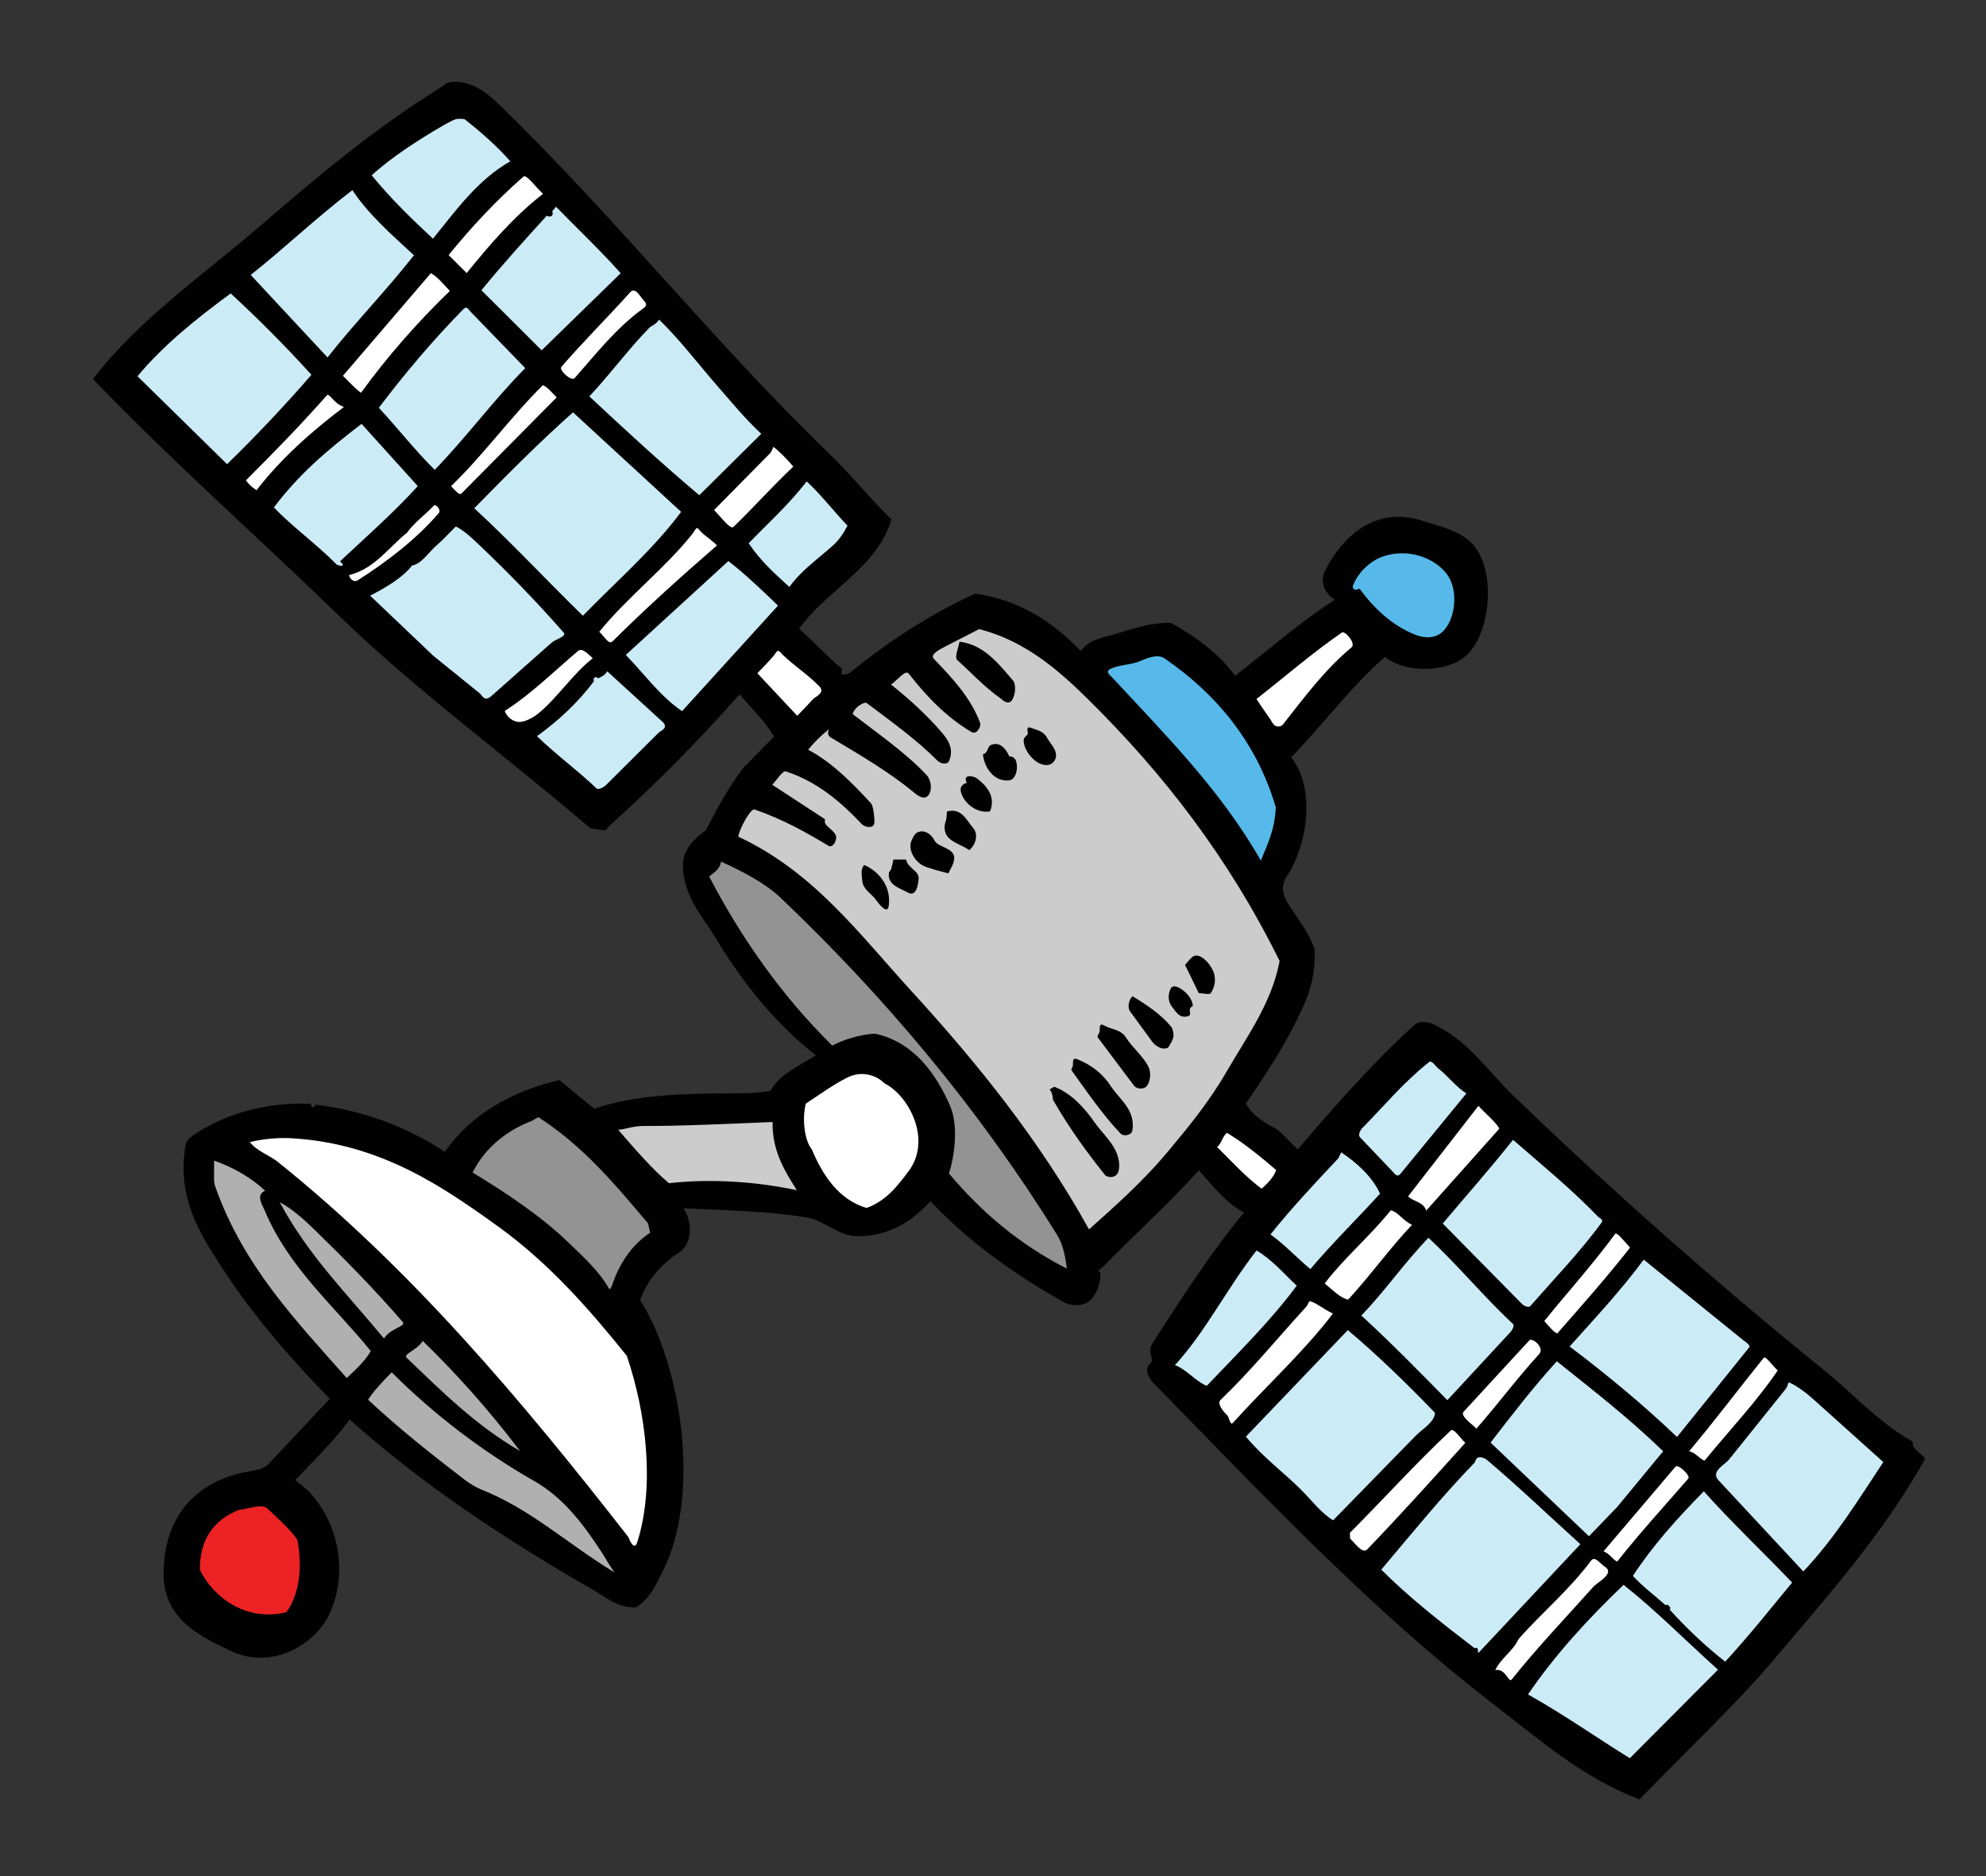 <?xml version="1.0" encoding="utf-8"?>
<!-- Generator: Adobe Illustrator 16.0.0, SVG Export Plug-In . SVG Version: 6.00 Build 0)  -->
<!DOCTYPE svg PUBLIC "-//W3C//DTD SVG 1.1//EN" "http://www.w3.org/Graphics/SVG/1.1/DTD/svg11.dtd">
<svg version="1.1" id="Layer_1" xmlns="http://www.w3.org/2000/svg" xmlns:xlink="http://www.w3.org/1999/xlink" x="0px" y="0px"
	 width="180px" height="170px" viewBox="0 0 180 170" enable-background="new 0 0 180 170" xml:space="preserve">
<rect x="0" y="0" width="180" height="170" fill="#333333" stroke="none"/>
<g>
	<path fill="#010101" d="M40.863,7.429c1.992-0.18,3.438,1.124,4.651,2.306C55.81,19.763,64.769,31.081,75.103,41.057
		c1.942,1.873,3.656,4.022,5.696,6.013c-0.871,2.881-3.115,4.728-5.126,6.525c-1.099,0.984-2.216,1.957-3.249,3.381
		c1.256,1.083,2.577,2.556,3.926,3.657c-0.429,0.885,0.702,0.313,0.658,0.349c3.55-2.898,7.215-5.265,11.382-7.2
		c4.175,0.617,7.195,2.733,9.564,5.21c0.77-1.05,1.916-1.182,2.901-1.472c1.739-0.511,3.399-1.132,5.274-1.077
		c2.385,1.337,4.483,2.91,5.807,4.796c3.043-2.344,5.836-4.834,9.054-6.897c-0.905-0.526-1.387-1.585-0.924-2.541
		c1.4-2.898,4.364-6.017,8.78-4.633c1.596,0.5,3.568,0.956,4.637,2.148c2.275,2.538,1.582,8.751-1.038,10.441
		c-1.808,1.167-5.215,1.177-6.915-0.234c-3.147,2.745-5.631,6.16-8.51,9.103c2.308,2.882,1.426,8.071-0.401,10.806
		c-0.466,0.698-0.436,1.492-0.011,2.209c0.89,1.506,2.014,2.819,2.534,4.332c0.099,2.247-0.397,3.814-0.991,5.148
		c-1.426,3.214-3.277,6.005-5.227,8.872c0.508,1.033,1.723,1.762,2.685,2.271c0.468,0.247,1.558,1.47,2.001,1.894
		c3.342-3.887,6.746-7.81,10.59-11.29c0.41-0.371,1.14-0.294,1.531-0.128c3.201,1.362,5.115,4.314,7.424,6.54
		c9.016,8.694,18.447,17.015,28.26,24.953c2.566,2.076,4.84,4.664,7.947,6.403c-0.169,0.806,1.279,1.283,1.069,1.656
		c-3.829,6.79-8.669,12.177-13.357,17.744c-3.886,4.617-8.323,8.674-12.478,13.022c-5.184-1.983-8.96-5.351-12.977-8.431
		c-11.355-8.709-21.127-19.154-31.1-29.328c-0.33-0.34-0.628-0.867-0.539-1.368c0.047-0.261,0.517-0.437,0.416-0.822
		c-0.098-0.382-0.282-0.87,0.053-1.388c2.609-4.023,5.221-8.13,8.304-11.852c-1.713-0.896-2.761-2.352-4.095-3.824
		c-2.745,3.072-5.898,5.858-8.781,8.852c-0.064,0.068-0.587,0.213-0.136,0.4c0.011,0.92-0.25,1.863-0.95,2.544
		c-0.479,0.466-1.554,0.61-2.401,0.135c-4.476-2.504-8.698-5.539-12.069-9.142c-1.532,1.752-3.679,3.169-6.514,3.184
		c-1.876,0.011-2.953-1.396-4.672-1.692c-3.371-0.581-7.235-0.644-11.197-0.839c0.808,1.16,0.857,3.197-0.354,3.975
		c-1.614,1.039-2.896,2.499-3.568,4.33c3.712,5.835,5.619,17.733,1.97,24.753c-0.548,1.054-0.992,2.185-2.3,3.091
		c-1.599,0.145-2.875-0.97-4.068-1.654c-7.914-4.543-15.371-9.493-21.927-15.359c-1.416,1.945-3.104,3.574-4.945,5.508
		c3.201,2.106,5.212,7.33,3.184,11.968c-1.263,2.888-5.242,5.268-8.963,3.519c-2.83-1.328-6.073-2.898-6.133-6.857
		c-0.079-5.203,2.848-8.611,7.791-9.443c0.536-0.09,1.314-0.228,1.7-0.637l5.569-5.934c-3.608-3.681-6.982-7.565-9.776-11.89
		c-1.884-2.915-4.124-6.207-3.304-11.069c0.097-0.58,0.727-0.951,1.325-1.317c2.462-1.502,5.831-2.603,10.015-2.458
		c0.027,0.117,0.23,0.624,0.451,0.086c4.698,0.563,8.642,2.241,11.704,4.273c2.513-3.511,6.043-5.445,10.381-6.51l3.169,2.609
		c3.627-1.26,8.109-1.395,12.548-1.396c1.058-0.001,2.298-0.033,3.422-0.217c0.769-1.466,2.425-2.162,4.115-3.236
		c-3.764-2.941-6.714-6.688-9.132-10.709c-1.184-1.972-2.893-3.676-2.915-6.6c-0.01-1.39,1.257-2.524,2.085-3.074
		c1.091-2.175,2.16-4.043,3.445-5.725l2.734-2.77c-0.836-1.401-2.023-2.551-3.138-3.825c-3.673,4.175-7.624,8.161-11.755,11.878
		c-0.198,0.179-0.294,0.536-0.658,0.432c-0.251-0.071-1.061-0.138-1.134-0.199c-7.619-6.532-15.736-12.439-22.829-19.312
		c-7.342-7.113-14.991-13.856-22.222-21.374c4.195-5.446,9.951-9.39,15.152-13.864c5.13-4.412,10.265-8.766,16.142-12.405
		C40.039,7.877,40.426,7.468,40.863,7.429z"/>
	<path fill="#CDCCCC" d="M88.743,57.005c4.18,1.075,7.175,3.695,9.914,6.401c6.768,6.687,12.667,14.253,17.32,23.676
		c-0.719,3.822-2.971,6.849-4.813,10.036c-1.59,2.751-3.486,5.055-5.449,7.391c-2.115,2.522-4.612,4.751-7.014,6.892
		c-4.449-8.032-10.095-15.042-16.082-21.582c-4.689-5.119-8.851-10.813-15.712-14.01c0.101-0.611,0.936-2.288,1.424-2.473
		c2.674,0.906,4.824,2.145,6.747,3.301c0.418,0.252,0.854-0.572,0.66-0.979c-0.281-0.587-1.161-0.824-0.955-1.417L69.99,71.11
		c0.369-0.364,0.938-1.309,1.238-1.21c2.862,0.941,4.991,2.773,6.883,4.781c0.263,0.279,1.023,0.42,1.121-0.043
		c0.074-0.349-0.083-1.622-0.269-1.824c-1.665-1.803-3.513-3.722-5.717-4.878c0.509-0.637,1.143-1.27,1.896-1.869
		c-0.286,0.616,0.16,0.76,0.425,0.919c2.544,1.523,5.043,2.989,7.218,4.78c0.336,0.278,0.858,0.717,1.272,0.388
		c0.394-0.313,0.465-1.354-0.11-1.962c-1.835-1.952-4.291-3.659-6.672-5.488c0.197-0.675,1.089-1.143,1.279-0.999
		c2.301,1.736,4.487,3.291,6.418,5.225c0.269,0.271,0.896,0.415,1.068-0.021c0.465-1.191-0.241-2.034-0.802-2.677
		c-1.354-1.552-2.884-2.936-4.478-4.199c0.564-0.394,1.304-1.379,1.599-1c1.627,2.085,3.416,3.944,5.663,5.286
		c0.528,0.315,0.922-0.517,0.811-0.818c-0.853-2.295-2.555-4.093-4.198-5.803c-0.375-0.391,0.555-0.864,0.99-1.092L88.743,57.005z"
		/>
	<path fill="#FFFFFF" d="M26.535,103.148c7.931,0.492,13.523,4.322,18.644,8.012c4.656,3.354,8.394,7.668,11.629,11.695
		c1.757,5.135,2.562,11.816,0.951,16.882c-0.301,0.95-0.799-0.449-0.812-0.464c-9.691-12.43-19.708-24.317-31.755-33.979
		c-0.79-0.633-1.911-0.975-2.551-1.807C23.932,103.186,25.229,103.067,26.535,103.148z"/>
	<path fill="#CBEBF7" d="M51.933,37.363l9.801,9.019c-2.558,3.435-5.832,6.26-8.907,9.413c-3.274-3.188-6.413-6.581-9.843-9.739
		C45.862,43.117,48.792,40.156,51.933,37.363z"/>
	<path fill="#939393" d="M65.348,78.078c1.92,0.858,4.002,1.938,5.422,3.291c9.489,9.037,17.957,19.117,25.044,30.539
		c0.481,0.776,0.728,1.797,0.88,3.048c-4.293-2.188-7.734-5.111-10.688-8.627c0.527-1.595,0.876-4.383,0.092-6.16
		c-1.25-2.828-3.256-5.752-6.812-6.508c-1.41,0.088-2.871,0.561-3.849,1.084c-4.496-4.416-8.173-9.597-11.162-15.316
		C64.723,79.029,65.217,78.826,65.348,78.078z"/>
	<path fill="#CBEBF7" d="M133.851,132.143c0.233-0.2,0.683-0.057,0.952,0.172c2.888,2.447,5.618,5.066,8.434,7.612l-9.209,9.817
		c-0.169,0.18,0.089-0.612-0.373-0.39c-2.991-2.284-5.971-4.626-8.465-7.125c2.8-3.308,5.479-6.624,8.479-9.715
		C133.656,132.525,133.758,132.223,133.851,132.143z"/>
	<path fill="#CBEBF7" d="M122.158,120.525c2.646,2.232,5.26,4.756,7.898,7.494c-0.035,0.869-1.154,1.464-1.784,2.119l-7.446,7.625
		c-1.055-0.632-2.002-1.867-2.865-2.734c-1.578-1.584-3.41-2.899-5.041-4.847L122.158,120.525z"/>
	<path fill="#CBEBF7" d="M147.15,143.609c2.879,2.268,5.605,5.034,8.559,7.689l-7.989,8.021c-3.008-1.855-5.89-3.904-9.233-5.781
		C140.981,149.902,143.897,146.73,147.15,143.609z"/>
	<path fill="#CBEBF7" d="M41.313,47.703c0.657,0.328,1.31,0.907,1.874,1.442c2.725,2.581,5.322,5.237,7.905,8.183
		c0.297,0.339-0.735,0.587-1.101,0.91l-5.487,4.861c-0.625,0.53-0.839-0.144-1.028-0.277l-4.188-3.385l-5.742-5.461
		c1.328-0.685,2.916-1.591,3.812-2.74c0.87-0.131,1.554-1.296,2.344-1.938C40.041,49.022,40.946,48.068,41.313,47.703z"/>
	<path fill="#CBEBF7" d="M162.123,125.256c0.652,0.259,1.577,0.945,2.243,1.548l6.329,5.68c-2.264,3.418-4.4,6.901-7.252,9.912
		l-7.67-8.245c-0.799-0.822,0.582-1.414,0.993-1.966l5.128-6.386C161.955,125.723,162.041,125.422,162.123,125.256z"/>
	<path fill="#CBEBF7" d="M148.98,114.142l8.914,7.214c0.272,0.216,0.797,0.542,0.647,0.729l-6.546,8.127
		c-3.023-2.89-6.293-5.596-9.732-8.201C144.586,119.42,146.924,116.918,148.98,114.142z"/>
	<path fill="#CBEBF7" d="M20.908,26.588c2.449,2.262,4.937,4.741,7.319,7.375c-2.38,2.737-4.886,5.412-7.647,8.097l-8.119-7.967
		C14.857,31.222,17.804,28.877,20.908,26.588z"/>
	<path fill="#CBEBF7" d="M141.102,123.352c3.206,2.57,6.531,5.129,9.636,8.156l-4.159,5.037l-2.563,2.663l-8.92-8.489
		C136.961,128.313,138.922,125.744,141.102,123.352z"/>
	<path fill="#CBEBF7" d="M59.739,28.96c1.885,1.83,3.605,4.099,5.311,6.05c1.27,1.453,2.482,2.934,3.946,4.301l-5.616,5.563
		c-3.377-2.842-6.688-5.898-9.965-8.955c1.904-2.032,3.55-4.283,5.413-6.194C59.075,29.471,59.417,29.455,59.739,28.96z"/>
	<path fill="#CBEBF7" d="M150.928,145.43c-0.91-0.828-1.905-1.531-2.934-2.631c1.764-2.695,3.985-5.186,6.432-7.666
		c2.432,2.736,5.26,5.402,8.005,8.27c-1.881,2.264-3.87,4.779-6.069,7.17c-1.777-1.391-3.512-3.045-5.008-4.69l0.027-0.245
		l-0.221-0.221L150.928,145.43z"/>
	<path fill="#CBEBF7" d="M137.133,103.285c2.564,2.231,5.273,4.441,7.725,6.983c0.102,0.106,0.514,0.231,0.289,0.535
		c-1.961,2.667-4.258,5.044-6.463,7.561c-0.119,0.137-0.534-0.001-0.752-0.22l-7.171-7.276
		C132.805,108.441,135.01,105.953,137.133,103.285z"/>
	<path fill="#CBEBF7" d="M31.939,17.227c1.433,2.187,3.626,4.096,5.578,5.904c-2.505,3.199-5.408,6.164-7.831,9.259l-6.962-7.478
		C25.777,22.495,28.588,19.795,31.939,17.227z"/>
	<path fill="#939393" d="M48.125,101.601c0.312-0.117,0.607-0.408,0.698-0.35c4.017,2.588,6.911,6.048,9.897,9.589
		c0.036,0.042,0.158,0.675,0.202,0.863c-1.569,1.043-2.751,2.656-3.465,4.814c-0.002,0.004-0.17,0.406-0.238,0.286
		c-0.95-1.667-2.355-2.908-3.561-4.081c-2.577-2.512-5.663-4.545-8.82-6.474C43.895,104.076,45.905,102.439,48.125,101.601z"/>
	<path fill="#CBEBF7" d="M129.463,112.16c2.649,2.451,5.006,5.338,7.687,7.83c0.095,0.089-0.029,0.469-0.238,0.697l-5.733,6.191
		c-2.559-2.608-5.135-5.235-7.794-7.67C125.451,117.066,127.197,114.539,129.463,112.16z"/>
	<path fill="#56B9E9" d="M103.382,59.887c0.613-0.267,1.552-0.65,2.171-0.225c4.598,3.156,8.338,7.535,10.078,13.496
		c-0.088,1.978-0.682,3.191-1.354,4.822c-3.663-6.421-8.692-11.423-13.495-16.618c-0.088-0.096-0.66-0.484-0.176-0.728
		C101.484,60.191,102.479,60.28,103.382,59.887z"/>
	<path fill="#CBEBF7" d="M42.019,27.992c0.304-0.31,0.479,0.108,0.625,0.248l4.962,5.12c-2.771,2.775-5.225,6.129-8.202,9.216
		c-1.781-1.752-3.359-3.785-5.068-5.626C36.679,33.858,39.25,30.809,42.019,27.992z"/>
	<path fill="#FFFFFF" d="M76.791,97.643c1.186-0.594,2.494-0.338,3.397,0.539c2.211,1.119,4.278,5.098,2.178,7.92
		c-0.99,1.331-2.059,2.729-3.833,3.358c-2.554-0.77-3.982-3.005-4.955-5.311c-0.659-0.796-0.897-2.746-0.546-4.145
		C74.243,99.224,75.42,98.331,76.791,97.643z"/>
	<path fill="#CBEBF7" d="M66.017,50.839c1.502,1.167,3.136,2.719,4.497,4.038l-8.695,9.562c-1.928-1.285-3.422-3.369-5.1-5.093
		L66.017,50.839z"/>
	<path fill="#CBEBF7" d="M32.771,38.408l5.094,5.64c-2.167,2.396-4.684,4.603-7.05,6.819c0.673,0.588-0.196,0.392-0.331,0.255
		c-1.858-1.873-4.005-3.4-5.658-5.142C27.12,42.94,29.602,40.837,32.771,38.408z"/>
	<path fill="#CBEBF7" d="M50.398,18.737c1.893,1.944,3.966,3.896,5.859,6.021l-7.164,6.985l-5.46-5.443
		c1.835-2.248,3.907-4.54,5.918-6.748c0.403,0.2,0.664-0.062,0.494-0.405L50.398,18.737z"/>
	<path fill="#B0B0B0" d="M35.499,124.349c3.801,3.796,8.176,7.146,12.92,9.854c2.679,1.53,4.451,3.923,6.081,6.405
		c0.308,0.47,0.562,0.953,1.178,1.864c-4.331-2.633-7.536-5.704-12.11-7.524c-0.411-0.164-0.973-0.497-1.446-0.857
		c-3.005-2.304-5.966-4.64-8.761-7.256C33.88,126.029,34.622,125.252,35.499,124.349z"/>
	<path fill="#B0B0B0" d="M19.407,107.016c-0.018-0.353,0-1.413,0-1.848c1.79,0.637,3.385,1.564,4.617,2.725
		c-0.852,0.398-0.271,1.232-0.053,1.755c2.202,5.256,6.337,8.696,9.637,12.78c-0.599,1.004-1.367,1.66-2.183,2.442
		c-4.581-5.177-9.391-10.16-11.935-17.401C19.46,107.381,19.411,107.104,19.407,107.016z"/>
	<path fill="#ED2224" d="M21.688,136.813c0.879-0.098,2.057-0.583,2.539-0.128c1.075,1.014,2.17,1.981,2.725,2.858
		c0.475,2.456,0.187,4.943-0.995,6.541c-3.69,0.917-6.641-1.386-7.835-3.824c-0.042-2.899,1.398-4.52,3.275-5.332
		C21.453,136.902,21.627,136.82,21.688,136.813z"/>
	<path fill="#CBEBF7" d="M41.328,10.793c0.167-0.044,0.729-0.028,0.776,0.009c1.58,1.231,3.002,2.516,4.149,3.815
		c-2.967,1.678-4.962,4.494-7.012,7.013c-1.914-1.784-3.765-3.561-5.552-5.746c1.833-1.672,4.224-3.2,6.478-4.515
		C40.39,11.24,41.082,10.86,41.328,10.793z"/>
	<path fill="#CDCCCC" d="M58.294,102.03c3.706,0.007,7.602-0.195,11.73-0.359c-0.052,2.559,1.045,4.36,2.194,6.177
		c-3.475-0.731-7.515-1.082-11.593-0.636c-1.485-1.246-3.113-3.122-4.599-4.84C56.712,102.328,57.383,102.029,58.294,102.03z"/>
	<path fill="#CBEBF7" d="M55.043,60.834l4.989,4.558c0.63,0.59-0.172,0.821-0.323,0.984l-4.783,4.762
		c-0.237,0.227-0.712,0.445-0.848,0.316c-1.656-1.596-3.504-2.917-5.411-4.745c1.91-1.377,3.764-3.082,5.169-4.994
		c-0.125-0.214,0.124-0.54,0.358-0.247C54.511,61.32,54.782,61.234,55.043,60.834z"/>
	<path fill="#CBEBF7" d="M113.883,113.313c1.356,0.777,2.486,2.102,3.645,3.189c-2.404,3.232-5.293,6.07-8.159,9.077
		c-1.03-0.426-1.876-1.536-2.882-1.878C109.263,120.682,111.19,116.772,113.883,113.313z"/>
	<path fill="#56B9E9" d="M125.318,50.435c2.285-0.814,4.765,0.119,5.855,1.637c1.064,1.478,0.727,4.185-0.494,5.234
		c-0.641,0.549-1.559,0.544-2.376,0.223c-2.151-0.849-3.776-2.414-5.083-4.188c-0.42,0.225-0.74,0.034-0.559-0.38
		C123.187,51.768,124.21,50.83,125.318,50.435z"/>
	<path fill="#CBEBF7" d="M129.516,96.243c0.258-0.206,0.553,0.337,0.845,0.571c0.89,0.713,1.602,1.665,2.541,2.27l-5.988,7.297
		c-0.304,0.354-0.544-0.066-0.749-0.282l-2.909-3.053c-0.189-0.199,0.024-0.637,0.241-0.856
		C125.447,100.217,127.175,98.103,129.516,96.243z"/>
	<path fill="#CBEBF7" d="M121.561,104.421c1.324,0.88,2.787,2.141,3.517,3.741c-2.022,2.227-4.23,4.38-6.316,6.837
		c-1.137-0.944-2.331-2.229-3.613-3.142c1.933-2.418,3.988-4.596,6.136-6.884C121.309,104.948,121.434,104.676,121.561,104.421z"/>
	<path fill="#CBEBF7" d="M73.115,43.622c1.267,1.162,2.478,2.746,3.697,4.007c-0.281,0.561-0.719,1.255-1.278,1.762
		c-1.358,1.23-2.933,2.298-3.984,3.797c-1.319-1.208-2.555-2.266-3.693-3.962C69.484,47.536,71.476,45.747,73.115,43.622z"/>
	<path fill="#FFFFFF" d="M118.678,117.909c0.446,0.021,1.254,0.712,2.132,1.117c-2.665,3.492-5.924,6.438-9.086,9.925
		c-0.219,0.24-0.353-0.577-0.477-0.689c-0.438-0.405-0.947-1.101-0.629-1.404c2.75-2.636,5.146-5.582,7.854-8.539
		C118.412,118.386,118.563,118.139,118.678,117.909z"/>
	<path fill="#FFFFFF" d="M122.347,138.897c3.03-3.04,5.913-6.237,9.131-9.262c0.287-0.271,0.806,0.628,1.332,1.105
		c-2.923,3.243-5.927,6.578-8.891,9.655c-0.438,0.455-1.11-0.573-1.552-0.973L122.347,138.897z"/>
	<path fill="#B0B0B0" d="M25.349,108.929c1.13,0.616,2.185,1.559,3.021,2.369c2.786,2.701,5.494,5.441,8.132,8.498
		c0.34,0.394-1.127,0.55-1.697,1.497C31.556,117.349,27.914,113.742,25.349,108.929z"/>
	<path fill="#FFFFFF" d="M39.05,24.755c0.586,0.306,1.069,0.919,1.72,1.609c-2.91,2.815-5.618,5.88-8.052,9.228
		c-0.603-0.443-1.035-0.954-1.635-1.542L39.05,24.755z"/>
	<path fill="#FFFFFF" d="M121.616,57.319c0.298-0.205,1.295,0.998,0.892,1.331c-2.387,1.977-4.266,4.501-6.217,6.983
		c-0.231,0.293-0.725,0.281-0.959-0.128c-0.396-0.686-0.923-1.302-1.451-2.165C116.401,61.367,118.911,59.187,121.616,57.319z"/>
	<path fill="#FFFFFF" d="M144.205,141.416c0.348-0.465,0.803,0.262,1.253,0.553c0.946,0.605-0.655,1.381-1.06,1.832
		c-2.434,2.726-4.995,5.398-7.393,8.391c-0.272,0.338-0.546-1.061-1.479-0.852c0.447-1.021,1.671-1.801,2.096-2.806
		C139.74,146.133,142.213,144.088,144.205,141.416z"/>
	<path fill="#FFFFFF" d="M133.999,100.203c0.548,0.638,1.484,1.366,1.901,2.059l-6.637,7.438c-0.246-0.819-1.188-0.8-1.638-1.298
		L133.999,100.203z"/>
	<path fill="#FFFFFF" d="M62.758,48.376c0.202-0.251,0.353-0.708,0.549-0.448c0.403,0.536,0.992,0.827,1.68,1.488
		c-3.203,2.775-6.434,5.688-9.472,8.701c-0.348,0.345-0.751-0.477-1.204-0.868C56.887,54.087,60.229,51.54,62.758,48.376z"/>
	<path fill="#FFFFFF" d="M47.429,16.012c0.286-0.25,1.068,0.88,1.785,1.555c-2.581,1.995-4.855,4.623-6.917,7.179l-1.635-1.635
		C42.686,20.621,44.896,18.237,47.429,16.012z"/>
	<path fill="#FFFFFF" d="M126.053,109.672c0.656,0.13,1.078,0.934,1.925,1.313c-2.032,2.145-3.788,4.614-5.794,6.782
		c-0.765-0.174-1.427-0.918-2.123-1.465C121.82,113.983,124.115,112.077,126.053,109.672z"/>
	<path fill="#B0B0B0" d="M38.315,121.506c3.057,2.971,6.019,6.279,8.822,9.98c-4.067-2.359-7.116-5.432-10.28-8.447
		C36.501,122.7,37.815,122.34,38.315,121.506z"/>
	<path fill="#FFFFFF" d="M70.1,40.496c0.338,0.218,1.316,1.18,1.798,1.79c-1.853,1.731-3.531,3.64-5.421,5.456
		c-0.28,0.267-1.076-0.825-1.759-1.526l5.113-5.18C69.903,40.963,70.011,40.675,70.1,40.496z"/>
	<path fill="#FFFFFF" d="M159.849,123.043c0.169-0.209,0.726,0.623,1.272,1.141c-1.934,2.859-4.4,5.436-6.625,8.17
		c-0.443-0.13-0.686-0.632-1.396-0.863C155.389,128.781,157.553,125.889,159.849,123.043z"/>
	<path fill="#FFFFFF" d="M146.391,111.806c0.15-0.202,0.82,0.681,1.35,1.244c-2.043,2.612-4.339,5.205-6.599,7.778
		c-0.356-0.128-0.69-0.59-1.177-1.122C142.014,117.164,144.309,114.631,146.391,111.806z"/>
	<path fill="#010101" d="M95.6,98.491c1.541,0.621,2.666,1.869,3.609,3.213c0.904,1.285,2.386,2.39,2.215,4.186
		c-0.098,0.989-1.076,0.823-1.271,0.581c-1.618-2.025-3.184-4.149-4.705-6.794c-0.043-0.075,0.002-0.607-0.316-0.95
		C95.191,98.696,95.502,98.451,95.6,98.491z"/>
	<path fill="#FFFFFF" d="M49.201,34.907c0.474,0.188,0.826,0.693,1.252,1.102l-8.628,8.708c-0.216,0.217-0.659-0.396-0.95-0.663
		C43.807,41.247,46.262,37.805,49.201,34.907z"/>
	<path fill="#FFFFFF" d="M151.859,132.899c0.229-0.269,1.389,0.814,1.158,1.079c-2.174,2.514-4.32,4.836-6.4,7.473
		c-0.162,0.205-0.655-0.644-1.281-0.879L151.859,132.899z"/>
	<path fill="#FFFFFF" d="M57.119,26.479c0.458-0.513,0.886,0.375,1.194,0.708c0.205,0.22,0.419,0.448,0.021,0.734
		c-2.495,1.794-4.302,4.141-6.25,6.336c-0.307,0.346-1.448-0.733-1.211-1.007C52.949,30.854,55.109,28.724,57.119,26.479z"/>
	<path fill="#FFFFFF" d="M70.316,59.151c0.236-0.397,0.466,0.027,0.609,0.166c1.089,1.054,2.327,1.823,3.342,2.883
		c0.566,0.591-0.415,0.955-0.586,1.154c-0.272,0.317-1.054,1.125-1.424,1.506l-3.613-3.854
		C68.965,60.656,70.059,59.581,70.316,59.151z"/>
	<path fill="#FFFFFF" d="M52.4,58.978c0.39-0.327,1.006,0.395,1.322,0.666c-1.88,1.494-3.223,3.627-4.952,5.019
		c-0.598,0.48-1.228,0.722-1.585,0.752c-0.652,0.055-1.248-0.441-1.438-0.992C48.211,62.837,50.26,60.78,52.4,58.978z"/>
	<path fill="#FFFFFF" d="M138.615,121.452c0.254-0.265,1.418,0.659,0.886,1.243c-1.999,2.195-3.761,4.566-5.69,6.762
		c-0.381-0.415-1.501-1.152-1.159-1.533L138.615,121.452z"/>
	<path fill="#010101" d="M97.224,96.63c0.092-0.188-0.146-0.874,0.419-0.646c1.348,0.547,2.322,1.336,3.059,2.469
		c0.742,1.142,2.234,2.116,1.932,3.987c-0.068,0.429-0.789,0.571-1.076,0.271c-1.588-1.664-3.029-3.761-4.455-5.745
		C97.078,96.933,97.186,96.712,97.224,96.63z"/>
	<path fill="#FFFFFF" d="M29.621,35.825c0.235-0.268,0.656,0.798,1.558,1.048c-2.98,2.244-5.76,4.732-7.926,7.547
		c-0.455-0.288-0.771-0.603-0.959-0.9C24.787,41.031,27.272,38.493,29.621,35.825z"/>
	<path fill="#010101" d="M86.963,58.143c2.282,0.282,3.644,2.138,4.85,3.521c0.271,0.31,0.248,1.2-0.059,1.727
		c-0.354,0.611-0.968-0.032-1.018-0.069c-1.672-1.188-2.769-2.451-3.955-3.487C86.472,59.566,86.855,58.78,86.963,58.143z"/>
	<path fill="#010101" d="M99.652,93.536c0.082-0.161-0.138-0.933,0.423-0.612c0.647,0.369,1.496,0.339,1.972,1.084
		c0.588,0.924,1.488,1.624,2.013,2.593c0.253,0.467,0.278,1.274-0.126,1.814c-0.219,0.293-0.889,0.32-1.161-0.052l-3.29-4.373
		C99.422,93.908,99.61,93.622,99.652,93.536z"/>
	<path fill="#FFFFFF" d="M111.221,102.657c1.617,0.99,3.07,2.188,4.451,3.373c-0.244,0.605-0.669,1.115-1.33,1.68
		c-1.424-1.043-2.732-2.491-4.023-3.768C110.756,103.551,110.807,102.909,111.221,102.657z"/>
	<path fill="#010101" d="M83.215,75.398c0.573-0.203,1.158,0.114,1.513,0.808c0.29,0.57,1.866,0.648,1.755,1.623
		c-0.063,0.55-0.373,0.949-0.532,1.313c-0.454-0.131-1.896-0.481-2.314-0.714c-0.835-0.466-1.376-1.558-1.001-2.307
		C82.775,75.839,82.9,75.51,83.215,75.398z"/>
	<path fill="#010101" d="M102.637,90.27c1.227,0.734,2.611,1.664,3.504,2.757c0.169,0.207,0.219,0.585,0.219,0.855
		c0,0.244-0.42,1.034-0.539,1.077c-0.559,0.201-1.181-0.194-1.531-0.759l-1.879-2.573C102.215,91.381,102.24,90.672,102.637,90.27z"
		/>
	<path fill="#FFFFFF" d="M39.339,45.801c0.139-0.146,0.693,0.391,0.424,0.702c-2.075,2.386-4.629,4.353-7.349,6.084
		c-0.361,0.229-0.762-0.189-0.771-0.475c2.348-0.595,3.603-2.545,5.252-3.846C37.555,47.339,38.541,46.643,39.339,45.801z"/>
	<path fill="#010101" d="M89.755,67.537c0.847-0.44,1.458,0.373,1.72,1c0.615,0.014,0.673,0.548,0.692,0.882
		c0.027,0.47-0.155,1.241-0.73,1.297c-1.359,0.129-2.242-1.183-2.349-2.367C89.562,68.222,89.5,67.669,89.755,67.537z"/>
	<path fill="#010101" d="M85.717,74.409c0.083-0.211,0.097-0.763,0.111-0.88c1.34-0.363,1.798,0.85,2.348,1.464
		c0.507,0.566,0.308,1.506-0.324,2.042c-0.564-0.389-1.371-0.649-1.821-1.063C85.574,75.554,85.528,74.896,85.717,74.409z"/>
	<path fill="#010101" d="M93.158,66.5c0.039-0.114-0.236-0.763,0.302-0.542c0.485,0.197,1.104,0.277,1.415,0.856
		c0.282,0.529,0.91,1.092,0.835,1.731c-0.054,0.458-0.438,0.851-1.026,0.773c-1.026-0.136-1.93-1.438-1.905-2.242
		C92.789,66.786,93.117,66.628,93.158,66.5z"/>
	<path fill="#010101" d="M87.625,70.938c-0.429-0.892,0.694-0.563,0.854-0.449c0.834,0.601,1.833,1.625,1.246,3.035
		c-1.235,0.223-2.442-0.821-2.649-1.835C86.991,71.271,87.311,71.012,87.625,70.938z"/>
	<path fill="#010101" d="M108.209,86.628c0.574-0.232,1.373,0.544,1.738,1.345c0.198,0.434,0.32,1.244-0.223,2.037
		c-0.1,0.143-0.711-0.021-1.07-0.01l-1.25-2.567C107.596,87.242,107.947,86.733,108.209,86.628z"/>
	<path fill="#010101" d="M80.76,78.767c0.061-0.17,0.175-0.706,0.219-0.883h1.144c0.142,0.794,1.173,1.015,1.138,1.708
		c-0.025,0.496-0.201,1.729-0.967,1.292c-0.679-0.389-1.911-0.677-1.724-1.823C80.577,79.031,80.733,78.839,80.76,78.767z"/>
	<path fill="#010101" d="M78.321,78.381c1.382,0.582,2.473,1.996,2.23,3.711c-0.116,0.821-0.915-0.204-1.127-0.513
		c-0.421-0.606-1.222-0.977-1.274-1.785C78.12,79.342,77.97,78.781,78.321,78.381z"/>
	<path fill="#010101" d="M106.113,89.571c0.205-0.384,0.703-0.102,0.904,0.025c0.6,0.381,1.053,0.959,1.098,1.566
		c-0.682,0.304,0.211,0.871-0.643,0.959c-0.658,0.07-0.93-0.51-1.231-0.871C105.813,90.734,105.867,90.037,106.113,89.571z"/>
</g>
</svg>
